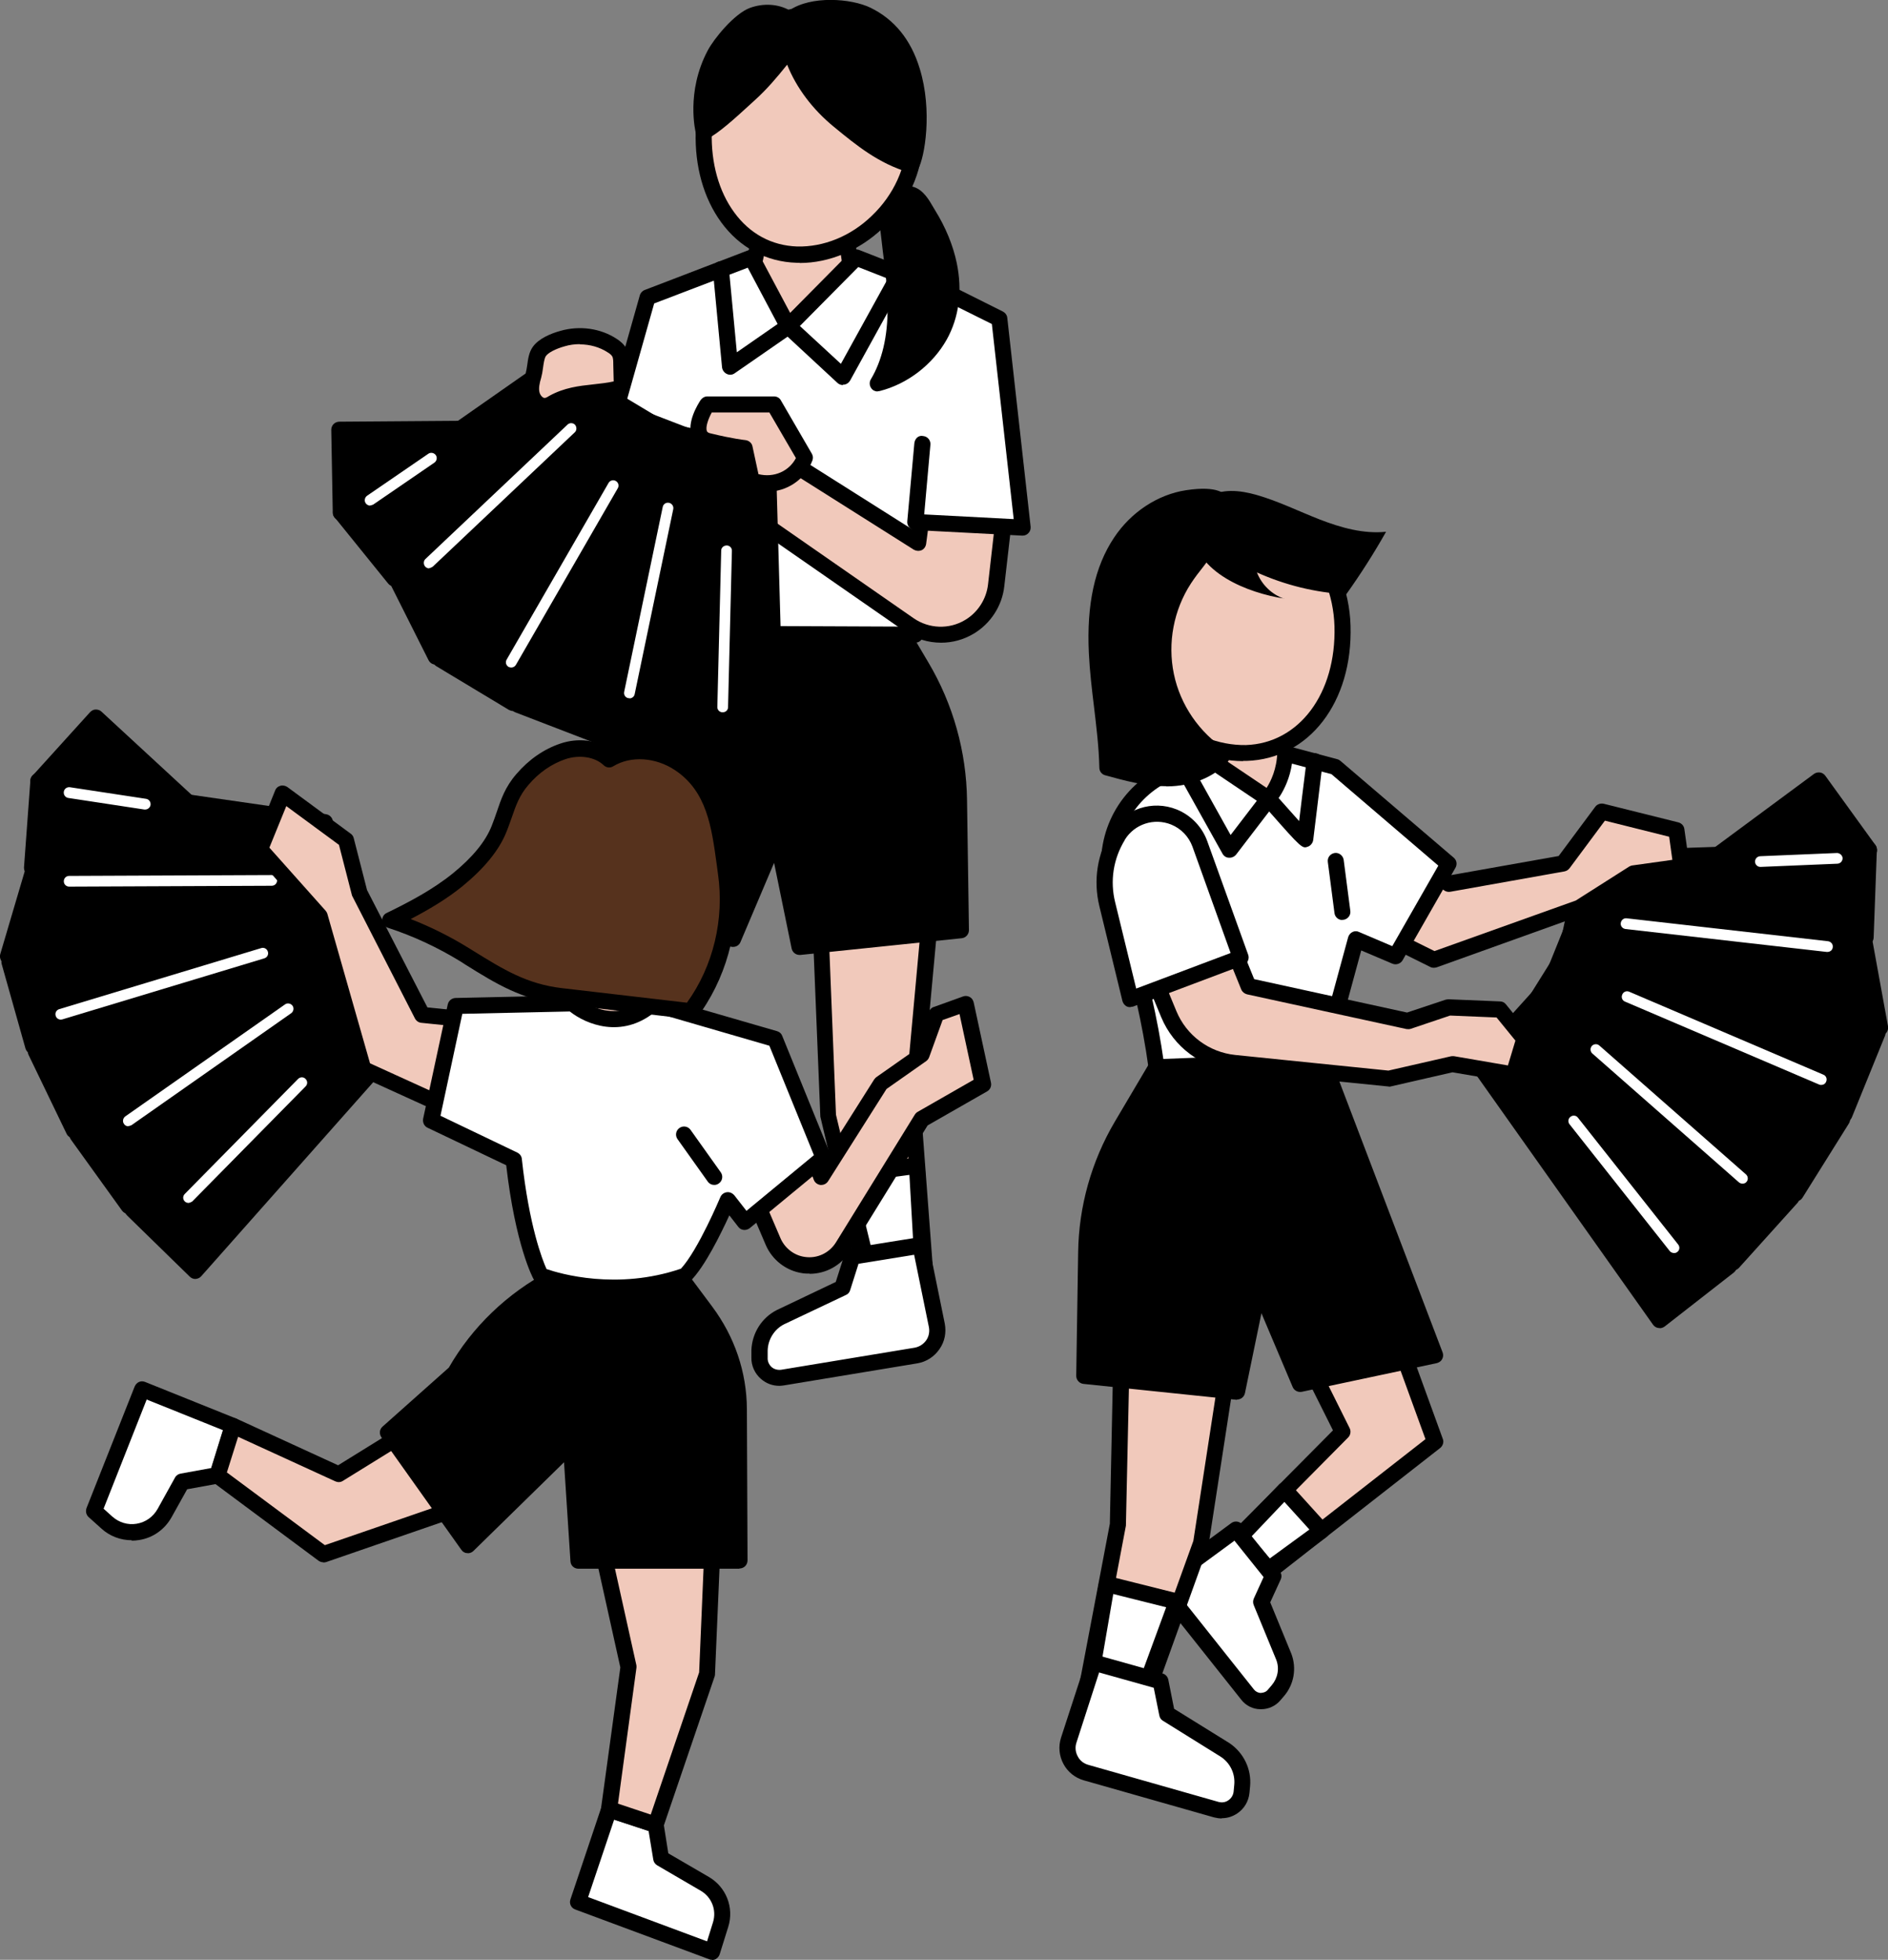 <?xml version="1.0" encoding="UTF-8"?>
<svg id="_圖層_2" data-name="圖層 2" xmlns="http://www.w3.org/2000/svg" viewBox="0 0 88.17 91.51">
  <rect x="0" y="0" width="88.17" height="91.51" fill="#808080" stroke="none"/>
  <defs>
    <style>
      .cls-1 {
        fill: #56321d;
      }

      .cls-1, .cls-2, .cls-3, .cls-4 {
        stroke-width: 0px;
      }

      .cls-2 {
        fill: #000;
      }

      .cls-3 {
        fill: #f1c9bb;
      }

      .cls-4 {
        fill: #fff;
      }
    </style>
  </defs>
  <g id="_圖層_5" data-name="圖層 5">
    <g>
      <g>
        <g>
          <polygon class="cls-3" points="38.31 43.27 38.67 52.06 40.51 59.81 43.19 59.44 42.61 51.65 43.5 42 38.31 43.27"/>
          <path class="cls-2" d="M40.51,60.18c-.17,0-.32-.12-.36-.29l-1.84-7.75-.36-8.87c0-.18.11-.34.29-.38l5.19-1.26c.12-.03.24,0,.33.08.09.08.14.2.13.32l-.89,9.65.58,7.73c.01.2-.13.37-.32.4l-2.69.36s-.03,0-.05,0ZM38.7,43.56l.34,8.49,1.75,7.34,2-.27-.55-7.44.84-9.19-4.38,1.07Z"/>
        </g>
        <g>
          <polygon class="cls-4" points="42.81 54.43 39.47 54.88 40.42 58.78 43.04 58.36 42.81 54.43"/>
          <path class="cls-2" d="M40.42,59.15c-.17,0-.32-.12-.36-.29l-.95-3.9c-.03-.1,0-.21.05-.3s.15-.15.26-.16l3.34-.45c.1-.01.21.02.29.08.08.07.13.16.14.27l.22,3.93c.01.19-.12.36-.31.39l-2.61.42s-.04,0-.06,0ZM39.94,55.19l.77,3.16,1.94-.31-.18-3.18-2.52.34Z"/>
        </g>
        <g>
          <path class="cls-4" d="M42.99,58.15l-3.18.51-.47,1.48-2.89,1.37c-.59.3-.96.9-.98,1.56v.33c-.02.58.49,1.02,1.06.93l6.23-1.03c.67-.11,1.11-.75.97-1.41l-.76-3.73Z"/>
          <path class="cls-2" d="M36.39,64.71c-.31,0-.61-.11-.85-.32-.29-.25-.46-.62-.45-1.01v-.33c.03-.8.48-1.52,1.19-1.88l2.75-1.31.42-1.32c.04-.13.16-.23.3-.26l3.18-.51c.2-.03.39.1.43.3l.76,3.73c.08.42,0,.85-.25,1.2-.24.35-.61.59-1.03.66l-6.23,1.03c-.07.01-.14.02-.21.02ZM40.1,58.99l-.4,1.26c-.03.1-.1.18-.2.22l-2.89,1.37c-.45.23-.75.71-.76,1.23v.33c-.01.16.06.32.18.43.12.11.29.15.45.13l6.23-1.03c.22-.04.41-.16.54-.34.13-.18.17-.41.13-.62l-.69-3.38-2.59.42ZM39.34,60.14h0,0Z"/>
        </g>
        <g>
          <path class="cls-2" d="M41.31,28.23l1.71,2.89c1.12,1.89,1.72,4.03,1.75,6.23l.09,6.08-7.53.78-1.06-5.18-2.04,4.81-6.65-1.41,5.53-14.51,8.2.32Z"/>
          <path class="cls-2" d="M37.34,44.59c-.18,0-.33-.12-.37-.3l-.82-4-1.57,3.7c-.07.17-.25.25-.42.22l-6.65-1.41c-.11-.02-.2-.09-.25-.19-.05-.1-.06-.21-.02-.31l5.53-14.51c.06-.15.2-.26.37-.24l8.2.32c.13,0,.24.07.31.18l1.71,2.89c1.15,1.94,1.77,4.16,1.8,6.41l.09,6.08c0,.19-.14.36-.34.38l-7.53.78s-.03,0-.04,0ZM36.27,38.65s.02,0,.04,0c.16.02.3.14.33.3l1,4.85,6.85-.71-.08-5.74c-.03-2.12-.62-4.21-1.7-6.04l-1.61-2.72-7.72-.3-5.28,13.85,5.92,1.26,1.92-4.52c.06-.14.2-.23.35-.23Z"/>
        </g>
        <g>
          <path class="cls-3" d="M34.97,13.4l.55-2.54,3.96-.09.29,2.04s-.47,2.66-1.98,2.7-2.8-.78-2.82-2.1Z"/>
          <path class="cls-2" d="M37.68,15.88c-.94,0-1.79-.31-2.36-.85-.46-.44-.7-1-.71-1.62,0-.03,0-.06,0-.08l.55-2.54c.04-.17.18-.29.36-.3l3.96-.09c.2.02.35.13.38.32l.29,2.04s0,.08,0,.12c-.02.12-.55,2.96-2.34,3.01-.04,0-.08,0-.13,0ZM35.35,13.44c.02.41.18.76.48,1.05.45.43,1.16.66,1.95.64.96-.03,1.48-1.64,1.62-2.33l-.24-1.65-3.33.08-.48,2.21Z"/>
        </g>
        <g>
          <polygon class="cls-4" points="31.46 20.73 32.61 29.59 42.73 29.64 45.92 19.2 44.44 13.78 39.98 12.03 36.81 15.25 35.1 12.03 30.25 13.89 27.5 23.58 32.62 25.25 31.46 20.73"/>
          <path class="cls-2" d="M42.73,30.01h0l-10.12-.04c-.19,0-.35-.14-.37-.33l-.56-4.3-4.3-1.41c-.19-.06-.3-.26-.24-.46l2.74-9.68c.03-.11.12-.21.23-.25l4.85-1.86c.18-.07.38,0,.47.17l1.47,2.76,2.82-2.85c.1-.11.26-.14.4-.09l4.46,1.75c.11.04.19.14.23.25l1.47,5.42c.02.07.02.14,0,.21l-3.18,10.44c-.05.16-.19.27-.36.27ZM32.94,29.22l9.51.04,3.07-10.07-1.39-5.13-4.05-1.59-3.01,3.04c-.08.09-.21.13-.32.11-.12-.02-.22-.09-.28-.2l-1.55-2.92-4.37,1.67-2.59,9.16,3.61,1.19-.49-3.74c-.03-.2.11-.38.3-.42.2-.04.39.08.43.28l1.16,4.53c.03.13,0,.27-.11.37-.1.09-.24.12-.37.08h-.03s.47,3.61.47,3.61Z"/>
        </g>
        <g>
          <path class="cls-3" d="M43.35,21.73l-.47,3.62-6.4-4.05-4.06.91,10.04,6.97c.83.58,1.93.62,2.8.1h0c.69-.41,1.15-1.13,1.25-1.93l.63-5.48-3.79-.13Z"/>
          <path class="cls-2" d="M43.94,30.01c-.59,0-1.19-.18-1.69-.53l-10.04-6.97c-.12-.08-.18-.23-.15-.38.03-.15.14-.26.29-.29l4.06-.91c.1-.02.2,0,.28.05l5.9,3.73.4-3.03c.03-.19.19-.32.39-.33l3.79.13c.1,0,.2.05.27.13s.1.18.09.29l-.63,5.48c-.1.91-.64,1.74-1.43,2.21-.47.28-.99.42-1.52.42ZM33.33,22.38l9.34,6.49c.71.49,1.65.53,2.4.08.59-.35.99-.97,1.07-1.65l.58-5.08-3.04-.1-.43,3.28c-.02.13-.1.24-.21.29-.12.05-.25.04-.36-.02l-6.27-3.96-3.08.69Z"/>
        </g>
        <g>
          <polyline class="cls-4" points="43.06 20.73 42.73 24.37 47.75 24.64 46.65 14.89 44.44 13.78 43.03 13.23"/>
          <path class="cls-2" d="M47.75,25.01s-.01,0-.02,0l-5.01-.26c-.1,0-.2-.05-.26-.13-.07-.08-.1-.18-.09-.28l.33-3.64c.02-.21.19-.39.41-.34.21.02.36.2.34.41l-.29,3.25,4.18.22-1.02-9.11-2.03-1.01-1.38-.54c-.19-.08-.29-.29-.21-.49.08-.19.29-.29.49-.21l1.41.55,2.24,1.12c.11.06.19.17.2.29l1.09,9.75c.01.11-.02.22-.1.3-.07.08-.17.12-.27.12Z"/>
        </g>
        <g>
          <g>
            <polygon class="cls-2" points="18.41 27.01 15.92 23.93 26.63 16.44 28.06 18.21 18.41 27.01"/>
            <path class="cls-2" d="M18.41,27.38s-.02,0-.03,0c-.1,0-.2-.06-.26-.14l-2.49-3.08c-.07-.08-.09-.18-.08-.29.01-.1.07-.2.16-.25l10.71-7.49c.16-.11.38-.08.51.07l1.43,1.77c.12.15.11.38-.04.51l-9.65,8.8c-.07.06-.16.1-.25.1ZM16.47,24.01l1.98,2.46,9.1-8.29-.99-1.23-10.09,7.06Z"/>
          </g>
          <g>
            <polygon class="cls-2" points="20.35 30.65 18.6 27.17 27.67 17.74 29.39 19.23 20.35 30.65"/>
            <path class="cls-2" d="M20.35,31.03s-.03,0-.04,0c-.13-.01-.24-.09-.3-.21l-1.75-3.48c-.07-.14-.05-.31.06-.43l9.07-9.44c.14-.14.37-.15.52-.02l1.72,1.5c.15.13.17.36.05.51l-9.04,11.42c-.07.09-.18.14-.29.14ZM19.05,27.24l1.37,2.72,8.46-10.68-1.18-1.03-8.64,8.99Z"/>
          </g>
          <g>
            <polygon class="cls-2" points="23.95 32.82 20.57 30.78 28.93 18.83 30.88 20 23.95 32.82"/>
            <path class="cls-2" d="M23.96,33.2c-.07,0-.13-.02-.19-.05l-3.39-2.04c-.09-.05-.15-.14-.17-.24s0-.21.06-.29l8.36-11.95c.11-.16.33-.21.5-.11l1.95,1.17c.17.1.23.32.14.5l-6.92,12.82c-.05.09-.13.16-.23.18-.03,0-.07.01-.1.01ZM21.1,30.67l2.71,1.63,6.57-12.16-1.35-.81-7.93,11.33Z"/>
          </g>
          <g>
            <polygon class="cls-2" points="27.88 34.33 24.19 32.91 30.35 19.69 32.48 20.51 27.88 34.33"/>
            <path class="cls-2" d="M27.88,34.71s-.09,0-.13-.03l-3.69-1.42c-.1-.04-.17-.11-.21-.21-.04-.1-.04-.21,0-.3l6.16-13.22c.08-.18.29-.27.47-.19l2.13.82c.19.07.28.28.22.47l-4.59,13.83c-.03.1-.1.18-.2.22-.05.02-.11.04-.16.04ZM24.7,32.7l2.95,1.14,4.35-13.11-1.47-.56-5.84,12.54Z"/>
          </g>
          <g>
            <polygon class="cls-2" points="32.02 35.14 28.13 34.38 31.9 20.29 34.14 20.73 32.02 35.14"/>
            <path class="cls-2" d="M32.02,35.51s-.05,0-.07,0l-3.88-.76c-.1-.02-.19-.08-.25-.17-.06-.09-.07-.19-.04-.29l3.77-14.09c.05-.19.24-.31.43-.27l2.24.44c.2.04.33.22.3.42l-2.12,14.41c-.02.1-.07.19-.15.25-.06.05-.14.07-.22.07ZM28.6,34.09l3.1.61,2.01-13.67-1.54-.3-3.58,13.36Z"/>
          </g>
          <g>
            <polygon class="cls-2" points="36.22 35.21 32.27 35.14 33.53 20.61 35.81 20.65 36.22 35.21"/>
            <path class="cls-2" d="M36.23,35.59h0l-3.96-.07c-.1,0-.2-.05-.27-.12s-.1-.18-.09-.28l1.27-14.53c.02-.2.2-.32.38-.34l2.28.04c.2,0,.36.16.37.36l.41,14.56c0,.1-.04.2-.11.27-.07.07-.17.11-.27.11ZM32.68,34.77l3.16.06-.39-13.81-1.57-.03-1.2,13.78Z"/>
          </g>
        </g>
        <g>
          <polygon class="cls-2" points="23.54 20.78 15.92 23.93 15.85 20.06 22.68 20.01 23.54 20.78"/>
          <path class="cls-2" d="M15.92,24.31c-.07,0-.14-.02-.21-.06-.1-.07-.17-.18-.17-.31l-.07-3.87c0-.1.04-.2.11-.27s.17-.11.27-.11l6.83-.05c.13,0,.18.03.25.1l.86.77c.1.09.14.22.12.34s-.11.23-.23.28l-7.62,3.16s-.09.03-.14.03ZM16.23,20.43l.05,2.94,6.56-2.72-.31-.28-6.31.05Z"/>
        </g>
        <path class="cls-4" d="M17.29,23.61c-.08,0-.16-.04-.21-.11-.08-.11-.05-.27.06-.35l2.86-1.96c.11-.08.27-.05.35.06.08.11.05.27-.06.35l-2.86,1.96s-.09.04-.14.04Z"/>
        <path class="cls-4" d="M20.04,26.54c-.07,0-.13-.03-.18-.08-.09-.1-.09-.26,0-.35l6.64-6.28c.1-.1.26-.09.35,0,.09.1.09.26,0,.35l-6.64,6.28s-.11.07-.17.07Z"/>
        <path class="cls-4" d="M23.87,31.17s-.09-.01-.12-.03c-.12-.07-.16-.22-.09-.34l4.76-8.25c.07-.12.22-.16.34-.09.12.07.16.22.09.34l-4.76,8.25c-.05.08-.13.12-.22.12Z"/>
        <path class="cls-4" d="M29.39,32.6s-.03,0-.05,0c-.14-.03-.22-.16-.19-.3l1.8-8.63c.03-.14.16-.22.3-.19.13.03.22.16.19.3l-1.8,8.63c-.02.12-.13.2-.24.2Z"/>
        <path class="cls-4" d="M33.74,33.26h0c-.14,0-.25-.12-.24-.26l.18-7.29c0-.14.12-.24.26-.24.14,0,.25.12.24.26l-.18,7.29c0,.14-.11.24-.25.24Z"/>
        <g>
          <path class="cls-3" d="M37.59,21.36l-1.44-2.48h-3.12s-.99,1.46.08,1.72,1.66.32,1.66.32l.33,1.51.08.03c.97.36,2.04-.13,2.41-1.1h0Z"/>
          <path class="cls-2" d="M35.83,22.95c-.26,0-.52-.04-.78-.14-.12-.04-.29-.18-.32-.3l-.27-1.25c-.28-.04-.77-.13-1.44-.29-.45-.11-.63-.38-.71-.58-.26-.67.3-1.54.41-1.71.07-.1.19-.17.31-.17h3.12s0,0,0,0c.13,0,.26.07.32.19l1.44,2.48c.06.1.07.21.03.32-.34.9-1.2,1.46-2.11,1.46ZM35.42,22.14c.73.18,1.43-.14,1.75-.75l-1.24-2.13h-2.69c-.16.29-.3.68-.23.86,0,.02.03.09.19.12,1.02.25,1.6.31,1.61.31.16.02.3.13.33.29l.28,1.3Z"/>
        </g>
        <path class="cls-2" d="M39.36,17.98c-.09,0-.19-.04-.25-.1l-2.33-2.16-2.47,1.71c-.11.08-.25.09-.37.03-.12-.06-.2-.17-.22-.3l-.43-4.55c-.02-.21.13-.39.34-.41.21-.02.39.13.41.34l.37,3.91,2.19-1.52c.14-.1.34-.09.47.03l2.2,2.03,2.41-4.37c.1-.18.33-.25.51-.15.18.1.25.33.15.51l-2.64,4.79c-.06.1-.15.17-.27.19-.02,0-.04,0-.06,0Z"/>
        <g>
          <path class="cls-2" d="M44.32,12.36c.24,1.12.15,2.27-.43,3.32-.61,1.09-1.68,1.91-2.89,2.22.63-1.06.84-2.32.83-3.55s-.21-2.45-.34-3.67c-.04-.38-.07-.79.1-1.13s.62-.6,1-.46c.36.13.59.62.78.93.44.72.79,1.52.96,2.34Z"/>
          <path class="cls-2" d="M40.99,18.28c-.12,0-.23-.05-.3-.15-.09-.12-.1-.29-.02-.42.52-.87.79-2,.78-3.35,0-.87-.11-1.75-.22-2.61-.04-.34-.08-.69-.12-1.03-.05-.44-.07-.91.13-1.33.23-.48.87-.86,1.46-.65.43.15.69.6.88.93l.09.15c.49.79.84,1.64,1.01,2.46h0c.27,1.3.11,2.54-.47,3.58-.66,1.17-1.83,2.07-3.13,2.4-.03,0-.06.01-.09.01ZM42.36,9.43c-.17,0-.37.14-.44.29-.12.25-.1.58-.06.93.04.34.08.68.12,1.02.11.88.22,1.79.22,2.69,0,1.09-.15,2.05-.47,2.87.76-.38,1.41-.99,1.83-1.73.5-.89.63-1.92.4-3.06h0c-.16-.73-.47-1.5-.92-2.22l-.1-.17c-.13-.22-.32-.54-.49-.6-.03-.01-.06-.01-.09-.01Z"/>
        </g>
        <g>
          <path class="cls-3" d="M32.85,6.15c-.09,3.09,1.62,5.65,4.35,5.74s5.43-2.35,5.53-5.44-2.04-5.67-4.77-5.75c-2.73-.08-5.01,2.36-5.11,5.45Z"/>
          <path class="cls-2" d="M37.34,12.27s-.1,0-.14,0c-1.41-.04-2.66-.71-3.52-1.89-.82-1.12-1.24-2.62-1.19-4.23.05-1.59.64-3.07,1.67-4.16,1.04-1.11,2.39-1.69,3.83-1.65,1.43.04,2.75.71,3.72,1.88.96,1.16,1.46,2.67,1.41,4.26-.05,1.57-.72,3.05-1.89,4.17-1.09,1.04-2.5,1.63-3.88,1.63ZM37.83,1.07c-1.17,0-2.27.5-3.13,1.42-.9.96-1.42,2.27-1.46,3.67h0c-.04,1.45.33,2.78,1.05,3.76.73,1,1.75,1.55,2.94,1.59,1.23.03,2.5-.48,3.48-1.43,1.03-.98,1.62-2.28,1.66-3.65.04-1.4-.4-2.74-1.24-3.75-.83-1-1.96-1.57-3.17-1.61-.04,0-.08,0-.12,0ZM32.85,6.15h0,0Z"/>
        </g>
        <g>
          <path class="cls-2" d="M35.01,4.38c.7-.64,1.29-1.39,1.87-2.15.36,1.34,1.21,2.51,2.29,3.39s2.05,1.67,3.38,2.07c.4-.7,1.04-5.5-2.07-6.99-.93-.45-2.82-.51-3.59.24-.49-.38-1.17-.43-1.74-.22-.58.21-1.48,1.27-1.77,1.81-.98,1.84-.52,3.61-.52,3.61.57-.26,1.7-1.35,2.16-1.77Z"/>
          <path class="cls-2" d="M42.55,8.07s-.07,0-.11-.02c-1.41-.42-2.43-1.25-3.5-2.13-.99-.81-1.75-1.82-2.18-2.9-.48.6-.95,1.15-1.49,1.64h0l-.23.21c-.75.69-1.52,1.38-2.02,1.62-.1.05-.22.05-.32,0-.1-.05-.18-.14-.2-.25-.02-.08-.48-1.94.55-3.88.28-.54,1.24-1.72,1.97-1.99.63-.23,1.31-.19,1.85.11,1.01-.69,2.87-.56,3.78-.12,1.11.54,1.89,1.49,2.3,2.84.61,1.97.23,4.17-.07,4.68-.07.12-.19.19-.32.19ZM36.89,1.86s.05,0,.07,0c.14.03.25.13.29.27.32,1.18,1.08,2.32,2.16,3.2.93.76,1.81,1.48,2.91,1.88.18-.67.37-2.28-.1-3.8-.35-1.14-.99-1.94-1.91-2.38-.87-.42-2.57-.41-3.17.18-.13.13-.34.14-.49.03-.36-.28-.89-.34-1.38-.16-.43.16-1.27,1.08-1.57,1.64-.58,1.1-.61,2.18-.56,2.8.45-.34,1.03-.87,1.38-1.2l.24-.22c.66-.6,1.22-1.3,1.83-2.1.07-.09.18-.15.3-.15ZM35.01,4.39h0,0Z"/>
        </g>
        <g>
          <path class="cls-3" d="M28.6,16.14c.13.08.25.18.32.31.09.16.1.35.1.54,0,.32.02.63.02.95,0,.05,0,.11-.03.14-.03.03-.07.05-.12.06-.99.26-2.09.13-2.98.62-.13.07-.26.16-.41.18-.3.04-.58-.21-.67-.51s-.02-.61.07-.9c.1-.34.08-.84.27-1.12.21-.31.74-.51,1.08-.6.78-.22,1.65-.12,2.33.33Z"/>
          <path class="cls-2" d="M25.44,19.33c-.46,0-.85-.38-.96-.79-.11-.39-.03-.78.07-1.11.03-.11.05-.24.07-.37.04-.29.08-.61.26-.86.27-.39.85-.63,1.29-.75.9-.26,1.89-.12,2.64.38h0c.14.09.32.23.44.44.14.25.14.52.15.71l.02.9c0,.12,0,.29-.11.43-.11.13-.26.17-.31.19-.4.11-.82.15-1.22.19-.61.06-1.19.13-1.67.4-.18.11-.34.2-.54.23-.04,0-.08,0-.12,0ZM27.08,16.07c-.24,0-.48.03-.71.1-.43.12-.77.3-.88.46-.07.11-.1.33-.13.54-.02.17-.05.33-.09.48-.07.23-.13.49-.07.69.04.13.16.26.25.24.05,0,.13-.05.21-.1.69-.38,1.37-.46,2.03-.53.34-.04.66-.07.97-.14l-.02-.81c0-.13,0-.28-.05-.36-.04-.07-.13-.14-.2-.18-.38-.25-.84-.38-1.31-.38Z"/>
        </g>
      </g>
      <g>
        <g>
          <g>
            <g>
              <polygon class="cls-2" points="1.49 40.54 1.79 36.46 15.17 38.39 15 40.74 1.49 40.54"/>
              <path class="cls-2" d="M15,41.11h0l-13.51-.2c-.1,0-.2-.05-.27-.12-.07-.08-.1-.18-.1-.28l.3-4.08c0-.1.06-.2.14-.26.08-.07.18-.1.29-.08l13.38,1.93c.19.03.33.2.32.4l-.17,2.35c-.01.2-.18.35-.37.35ZM1.89,40.17l12.76.19.12-1.65-12.64-1.82-.24,3.29Z"/>
            </g>
            <g>
              <polygon class="cls-2" points=".37 44.66 1.52 40.8 15.05 40.1 15.28 42.45 .37 44.66"/>
              <path class="cls-2" d="M.37,45.04c-.11,0-.21-.05-.28-.13-.08-.1-.11-.23-.08-.35l1.14-3.86c.04-.15.18-.26.34-.27l13.53-.7c.18-.02.37.14.39.34l.24,2.35c.02.2-.12.38-.32.41L.43,45.03s-.04,0-.06,0ZM1.8,41.16l-.9,3.04,13.97-2.07-.16-1.63-12.9.67Z"/>
            </g>
            <g>
              <polygon class="cls-2" points="1.56 48.85 .45 44.91 15.22 41.82 15.86 44.08 1.56 48.85"/>
              <path class="cls-2" d="M1.56,49.23c-.06,0-.12-.01-.18-.04-.09-.05-.16-.13-.19-.23l-1.11-3.94c-.03-.1-.01-.21.04-.3s.14-.15.24-.17l14.77-3.1c.19-.04.38.08.44.27l.64,2.27c.05.19-.05.39-.24.46l-14.3,4.77s-.08.02-.12.02ZM.92,45.2l.9,3.17,13.58-4.53-.45-1.59-14.03,2.94Z"/>
            </g>
            <g>
              <polygon class="cls-2" points="3.45 52.77 1.68 49.09 15.68 43.47 16.71 45.6 3.45 52.77"/>
              <path class="cls-2" d="M3.45,53.15s-.08,0-.12-.02c-.1-.03-.18-.1-.22-.19l-1.78-3.69c-.04-.09-.05-.2-.01-.3s.11-.17.21-.21l14.01-5.61c.18-.07.39,0,.48.18l1.02,2.12c.09.18.02.4-.16.49l-13.25,7.18c-.06.03-.12.04-.18.04ZM2.19,49.28l1.43,2.97,12.59-6.82-.72-1.49-13.31,5.33Z"/>
            </g>
            <g>
              <polygon class="cls-2" points="6 56.3 3.61 52.98 16.43 45.02 17.8 46.94 6 56.3"/>
              <path class="cls-2" d="M6,56.68s-.03,0-.05,0c-.1-.01-.19-.07-.25-.15l-2.39-3.32c-.06-.08-.08-.19-.06-.29.02-.1.08-.19.17-.25l12.82-7.96c.17-.1.39-.06.5.1l1.38,1.91c.12.16.09.39-.07.51l-11.8,9.37c-.07.05-.15.08-.23.08ZM4.15,53.09l1.93,2.68,11.22-8.9-.96-1.34-12.18,7.56Z"/>
            </g>
            <g>
              <polygon class="cls-2" points="9.12 59.34 6.19 56.49 17.43 46.42 19.12 48.06 9.12 59.34"/>
              <path class="cls-2" d="M9.12,59.72c-.1,0-.19-.04-.26-.11l-2.93-2.86c-.07-.07-.12-.17-.11-.28,0-.1.05-.2.12-.27l11.24-10.06c.15-.13.37-.13.51.01l1.69,1.64c.14.14.15.37.02.52l-10,11.28c-.07.08-.16.12-.27.13h-.01ZM6.74,56.5l2.36,2.3,9.5-10.71-1.18-1.15-10.68,9.56Z"/>
            </g>
          </g>
          <g>
            <polygon class="cls-2" points="9.77 39.47 1.79 36.46 4.48 33.49 9.67 38.28 9.77 39.47"/>
            <path class="cls-2" d="M9.77,39.85s-.09,0-.13-.02l-7.98-3.01c-.12-.04-.2-.14-.23-.26-.03-.12,0-.25.09-.34l2.69-2.97c.07-.07.16-.12.26-.12.1,0,.2.03.27.1l5.19,4.79c.07.06.11.15.12.24l.1,1.19c.01.13-.04.25-.15.33-.07.05-.15.08-.23.08ZM2.44,36.3l6.91,2.61-.04-.45-4.81-4.44-2.06,2.28Z"/>
          </g>
          <path class="cls-4" d="M6.78,37.8s-.03,0-.04,0l-3.55-.54c-.14-.02-.23-.15-.21-.29.02-.14.15-.23.29-.21l3.55.54c.14.02.23.15.21.29-.02.12-.13.21-.25.21Z"/>
          <path class="cls-4" d="M3.23,41.4c-.14,0-.25-.11-.25-.25s.11-.25.25-.25l9.46-.04h0c.14,0,.25.11.25.25s-.11.25-.25.25l-9.46.04h0Z"/>
          <path class="cls-4" d="M2.84,47.61c-.11,0-.21-.07-.24-.18-.04-.13.03-.27.17-.31l9.43-2.85c.13-.04.27.03.31.17.04.13-.03.27-.17.31l-9.43,2.85s-.05.01-.07.01Z"/>
          <path class="cls-4" d="M5.99,52.59c-.08,0-.16-.04-.2-.11-.08-.11-.05-.27.06-.35l7.46-5.23c.11-.08.27-.05.35.06.08.11.05.27-.06.35l-7.46,5.23s-.09.04-.14.04Z"/>
          <path class="cls-4" d="M8.81,56.17c-.06,0-.13-.02-.18-.07-.1-.1-.1-.25,0-.35l5.29-5.37c.1-.1.26-.1.35,0,.1.1.1.25,0,.35l-5.29,5.37s-.11.07-.18.07Z"/>
        </g>
        <g>
          <g>
            <g>
              <rect class="cls-3" x="26.75" y="44.97" width="3.73" height="4.38"/>
              <path class="cls-2" d="M30.47,49.72h-3.73c-.21,0-.38-.17-.38-.38v-4.38c0-.21.17-.38.38-.38h3.73c.21,0,.38.17.38.38v4.38c0,.21-.17.38-.38.38ZM27.12,48.97h2.98v-3.63h-2.98v3.63Z"/>
            </g>
            <g>
              <path class="cls-3" d="M33.5,40.7c.1,3.2-1.68,5.85-4.5,5.93-2.82.08-5.62-2.43-5.72-5.63s2.11-5.86,4.94-5.95,5.19,2.44,5.28,5.64Z"/>
              <path class="cls-2" d="M28.86,47.01c-1.42,0-2.88-.61-4-1.69-1.21-1.16-1.9-2.69-1.95-4.31-.1-3.4,2.28-6.24,5.3-6.33,1.47-.02,2.88.56,3.95,1.71,1.06,1.13,1.67,2.66,1.72,4.3.11,3.57-1.94,6.23-4.86,6.32-.05,0-.1,0-.15,0ZM28.36,35.43s-.08,0-.13,0c-2.61.08-4.66,2.57-4.57,5.56.04,1.42.65,2.77,1.72,3.79,1.02.98,2.34,1.52,3.61,1.48,2.49-.08,4.23-2.41,4.14-5.55h0c-.04-1.46-.58-2.81-1.52-3.81-.89-.95-2.04-1.47-3.25-1.47Z"/>
            </g>
            <g>
              <path class="cls-4" d="M10.15,68.89l-1.65.3-.81,1.46c-.55.98-1.87,1.2-2.7.44l-.59-.53,2.25-5.68,4.23,1.7-.72,2.32Z"/>
              <path class="cls-2" d="M6.15,71.92c-.52,0-1.03-.19-1.42-.55l-.59-.53c-.12-.11-.15-.27-.1-.42l2.25-5.68c.04-.09.11-.17.2-.21s.19-.04.29,0l4.23,1.7c.18.07.28.27.22.46l-.72,2.32c-.04.13-.15.23-.29.26l-1.48.27-.73,1.31c-.32.57-.87.96-1.51,1.06-.12.02-.23.03-.35.03ZM4.84,70.45l.4.36c.31.28.73.41,1.14.34.42-.07.77-.32.98-.69l.81-1.46c.05-.1.15-.17.26-.19l1.43-.26.55-1.77-3.56-1.43-2.01,5.09ZM10.15,68.89h0,0Z"/>
            </g>
            <g>
              <polygon class="cls-3" points="18.74 67.02 15.8 68.83 10.87 66.57 10.15 68.89 15.1 72.57 21.42 70.39 18.74 67.02"/>
              <path class="cls-2" d="M15.1,72.95c-.08,0-.16-.03-.22-.07l-4.95-3.68c-.13-.09-.18-.26-.13-.41l.72-2.32c.03-.1.11-.19.21-.23.1-.04.21-.04.31,0l4.75,2.18,2.76-1.71c.16-.1.37-.06.49.09l2.68,3.37c.08.1.1.22.07.34-.03.12-.12.21-.24.25l-6.32,2.18s-.08.02-.12.02ZM10.59,68.75l4.58,3.4,5.63-1.94-2.14-2.7-2.65,1.64c-.11.07-.24.07-.35.02l-4.54-2.08-.52,1.65Z"/>
            </g>
            <g>
              <path class="cls-4" d="M30.62,85.2l.25,1.57,2.04,1.19c.66.38.96,1.17.74,1.9l-.4,1.28-6.27-2.33,1.45-4.32,2.18.72Z"/>
              <path class="cls-2" d="M33.26,91.51s-.09,0-.13-.02l-6.27-2.33c-.19-.07-.29-.28-.22-.47l1.45-4.32c.07-.2.28-.31.47-.24l2.18.72c.13.04.23.16.25.3l.22,1.39,1.89,1.1c.81.47,1.19,1.43.91,2.33l-.4,1.28c-.03.1-.1.18-.19.23-.05.03-.11.04-.17.04ZM27.46,88.58l5.56,2.07.28-.9c.17-.56-.06-1.16-.57-1.46l-2.04-1.19c-.1-.06-.16-.15-.18-.26l-.22-1.34-1.61-.53-1.22,3.63Z"/>
            </g>
            <g>
              <polygon class="cls-3" points="33.26 72.55 33.02 78.16 30.62 85.2 28.44 84.48 29.35 77.84 28.13 72.37 33.26 72.55"/>
              <path class="cls-2" d="M30.62,85.58s-.08,0-.12-.02l-2.18-.72c-.17-.06-.28-.23-.25-.41l.9-6.57-1.2-5.41c-.02-.11,0-.23.08-.32.07-.09.18-.13.3-.13l5.12.18c.1,0,.19.05.26.12s.1.17.1.27l-.24,5.61s0,.07-.02.11l-2.4,7.04c-.05.16-.2.25-.35.25ZM28.86,84.22l1.53.51,2.26-6.64.22-5.18-4.26-.15,1.11,5s.01.09,0,.13l-.86,6.33Z"/>
            </g>
            <g>
              <path class="cls-2" d="M31.78,59.67c-3.1.94-5.94,0-5.94,0h0c-1.95,1.03-3.54,2.57-4.59,4.43l-3.14,2.79,3.73,5.26,4.82-4.71.35,5.44h7.52l-.03-7.07c0-1.63-.55-3.23-1.54-4.56l-1.17-1.57Z"/>
              <path class="cls-2" d="M34.53,73.25h-7.52c-.2,0-.36-.15-.37-.35l-.3-4.62-4.23,4.14c-.08.08-.19.12-.3.1-.11,0-.21-.07-.27-.16l-3.73-5.25c-.11-.16-.09-.37.06-.5l3.09-2.75c1.09-1.9,2.72-3.47,4.71-4.52.09-.05.2-.06.29-.03.03,0,2.78.89,5.72,0,.15-.05.31,0,.41.13l1.17,1.57c1.05,1.41,1.61,3.06,1.62,4.78l.03,7.07c0,.1-.04.2-.11.27s-.17.11-.27.11ZM27.36,72.5h6.79l-.03-6.69c0-1.56-.51-3.06-1.47-4.34l-1.02-1.37c-2.69.73-5.12.15-5.76-.03-1.83,1-3.31,2.45-4.31,4.21-.02.04-.05.07-.08.1l-2.89,2.56,3.28,4.62,4.5-4.41c.1-.1.26-.13.4-.08.14.05.23.18.24.33l.33,5.09Z"/>
            </g>
            <g>
              <polyline class="cls-3" points="24.91 47.91 19.73 47.38 16.79 41.64 16.17 39.22 13.22 37.05 12.16 39.65 14.95 42.77 16.99 49.91 25.89 53.96"/>
              <path class="cls-2" d="M25.89,54.34c-.05,0-.1-.01-.16-.03l-8.9-4.05c-.1-.05-.18-.13-.21-.24l-2.02-7.06-2.73-3.06c-.1-.11-.12-.26-.07-.39l1.05-2.6c.04-.11.13-.19.25-.22.11-.03.23,0,.32.06l2.96,2.18c.07.05.12.12.14.21l.62,2.42,2.82,5.48,4.98.51c.21.02.36.21.33.41-.02.21-.21.36-.41.33l-5.18-.53c-.13-.01-.24-.09-.3-.2l-2.94-5.74-.61-2.37-2.46-1.81-.79,1.94,2.63,2.95s.07.09.08.15l1.99,6.97,8.74,3.98c.19.09.27.31.19.5-.06.14-.2.22-.34.22Z"/>
            </g>
            <g>
              <path class="cls-3" d="M34.53,48.55l1.8.79,2.04,5.62,2.77-4.37,1.91-1.34.69-1.9,1.36-.49.81,3.76-2.86,1.64-3.68,5.96c-.39.63-1.11.96-1.83.85h0c-.63-.09-1.17-.51-1.42-1.1l-1.57-3.67v-5.75Z"/>
              <path class="cls-2" d="M37.8,59.47c-.11,0-.22,0-.33-.02-.76-.11-1.41-.62-1.71-1.32l-1.57-3.67s-.03-.1-.03-.15v-5.75c0-.13.06-.24.16-.31.11-.07.24-.08.36-.03l1.8.79c.09.04.17.12.2.22l1.78,4.91,2.36-3.73s.06-.08.1-.11l1.81-1.27.65-1.79c.04-.1.12-.19.23-.22l1.36-.49c.1-.04.21-.03.31.02s.16.14.19.25l.81,3.76c.03.16-.04.32-.18.4l-2.78,1.59-3.63,5.88c-.41.66-1.12,1.05-1.88,1.05ZM34.91,54.22l1.54,3.6c.2.46.63.8,1.13.87.58.09,1.15-.18,1.46-.68l3.68-5.96c.03-.05.08-.1.13-.13l2.62-1.5-.66-3.07-.79.28-.63,1.74c-.03.07-.07.13-.14.18l-1.85,1.3-2.73,4.31c-.08.12-.21.18-.36.17-.14-.02-.26-.11-.31-.25l-1.99-5.47-1.12-.49v5.1Z"/>
            </g>
            <g>
              <path class="cls-4" d="M20.15,52.32l1.15-5.34,5.45-.12s1.86,1.66,3.73,0l5.73,1.66,2.25,5.53-3.66,3.02-.81-1.04s-1.1,2.64-1.98,3.52c-3.62,1.28-6.75,0-6.75,0,0,0-.84-1.54-1.26-5.39l-3.86-1.84Z"/>
              <path class="cls-2" d="M28.64,60.5c-2.02,0-3.44-.56-3.53-.6-.08-.03-.15-.09-.19-.17-.04-.06-.85-1.59-1.28-5.32l-3.67-1.75c-.16-.07-.24-.25-.21-.42l1.15-5.34c.04-.17.18-.29.36-.3l5.45-.12c.08-.01.19.03.26.09.07.06,1.64,1.41,3.23,0,.1-.08.23-.11.35-.08l5.73,1.66c.11.03.2.11.24.22l2.25,5.53c.06.15.02.33-.11.43l-3.66,3.02c-.08.06-.18.09-.28.08-.1-.01-.19-.06-.25-.14l-.42-.54c-.39.85-1.14,2.39-1.81,3.06-.04.04-.09.07-.14.09-1.26.45-2.46.59-3.49.59ZM25.53,59.26c.61.21,3.28,1,6.27-.02.81-.88,1.83-3.32,1.84-3.34.05-.12.16-.21.3-.23.13-.02.26.04.35.14l.57.73,3.15-2.6-2.08-5.11-5.37-1.56c-1.54,1.23-3.18.57-3.95-.04l-5.02.11-1.02,4.76,3.59,1.72c.12.06.2.17.21.3.34,3.13.96,4.71,1.15,5.13Z"/>
            </g>
            <g>
              <path class="cls-1" d="M24.39,36.41c-.65.75-.74,1.46-1.09,2.31-.38.92-1.16,1.74-1.92,2.35-.95.78-2.05,1.36-3.16,1.9,1.22.4,2.4.95,3.5,1.63,1.52.94,2.68,1.7,4.48,1.91,1.95.23,3.9.45,5.84.68.09.01.19.02.27-.02.07-.03.11-.1.15-.16,1.25-1.81,1.75-4.09,1.45-6.26-.27-1.9-.41-3.93-2.17-5.11-.96-.64-2.29-.79-3.28-.19-.56-.53-1.44-.61-2.17-.37s-1.38.72-1.9,1.32Z"/>
              <path class="cls-2" d="M32.16,47.57c-.06,0-.11,0-.16-.01l-5.85-.68c-1.79-.21-2.96-.93-4.42-1.84l-.2-.13c-1.07-.66-2.22-1.2-3.42-1.59-.15-.05-.25-.18-.26-.33s.07-.3.21-.36c1.05-.51,2.15-1.09,3.09-1.85.91-.74,1.52-1.48,1.81-2.21.09-.23.17-.45.24-.66.2-.59.39-1.16.91-1.76.59-.69,1.29-1.17,2.06-1.43.82-.28,1.71-.17,2.33.27,1.04-.5,2.38-.38,3.44.33,1.77,1.18,2.03,3.08,2.28,4.92l.06.44c.32,2.29-.23,4.67-1.51,6.53-.07.1-.15.2-.29.28-.11.06-.23.07-.32.07ZM19.17,42.91c.95.37,1.87.83,2.74,1.37l.21.13c1.39.86,2.49,1.54,4.12,1.73l5.84.68c1.24-1.72,1.75-3.91,1.45-6.01l-.06-.45c-.24-1.75-.46-3.41-1.95-4.4-.9-.6-2.06-.68-2.88-.18-.14.09-.33.07-.45-.05-.41-.39-1.13-.5-1.79-.28-.64.22-1.23.62-1.73,1.21h0c-.42.49-.58.96-.77,1.51-.08.22-.16.46-.26.7-.34.84-1.03,1.68-2.03,2.5-.76.62-1.6,1.11-2.44,1.55ZM24.39,36.41h0,0Z"/>
            </g>
          </g>
          <path class="cls-2" d="M33.36,55.33c-.12,0-.23-.05-.31-.16l-1.41-1.98c-.12-.17-.08-.4.09-.52.17-.12.4-.08.52.09l1.41,1.98c.12.17.08.4-.09.52-.07.05-.14.07-.22.07Z"/>
        </g>
      </g>
      <g>
        <g>
          <g>
            <g>
              <polygon class="cls-2" points="87.14 43.78 87.28 39.69 73.77 40.15 73.69 42.5 87.14 43.78"/>
              <path class="cls-2" d="M87.14,44.15s-.02,0-.04,0l-13.45-1.28c-.2-.02-.35-.19-.34-.39l.08-2.36c0-.2.17-.35.36-.36l13.51-.46c.1,0,.2.04.28.11.07.07.11.17.11.28l-.15,4.09c0,.1-.05.2-.13.27-.07.06-.16.09-.25.09ZM74.07,42.16l12.7,1.21.12-3.29-12.76.43-.06,1.65Z"/>
            </g>
            <g>
              <polygon class="cls-2" points="87.8 48 87.08 44.03 73.71 41.86 73.22 44.17 87.8 48"/>
              <path class="cls-2" d="M87.8,48.37s-.06,0-.1-.01l-14.58-3.83c-.19-.05-.31-.24-.27-.44l.49-2.31c.04-.2.23-.32.43-.29l13.37,2.17c.16.03.28.15.31.3l.72,3.96c.02.13-.02.25-.11.34-.07.06-.16.1-.25.1ZM73.66,43.9l13.66,3.59-.56-3.12-12.75-2.07-.34,1.61Z"/>
            </g>
            <g>
              <polygon class="cls-2" points="86.16 52.03 87.7 48.24 73.35 43.55 72.47 45.73 86.16 52.03"/>
              <path class="cls-2" d="M86.16,52.41c-.05,0-.11-.01-.16-.03l-13.69-6.3c-.18-.08-.27-.3-.19-.48l.88-2.18c.07-.18.28-.28.46-.22l14.34,4.69c.1.03.18.1.22.2.04.09.05.2,0,.3l-1.54,3.79c-.04.09-.11.17-.21.21-.04.02-.09.03-.14.03ZM72.95,45.54l13.01,5.99,1.24-3.06-13.63-4.46-.62,1.53Z"/>
            </g>
            <g>
              <polygon class="cls-2" points="83.85 55.72 86.02 52.25 72.71 45.14 71.46 47.14 83.85 55.72"/>
              <path class="cls-2" d="M83.85,56.1c-.08,0-.15-.02-.21-.07l-12.39-8.58c-.17-.11-.21-.34-.1-.51l1.25-2c.1-.17.32-.22.49-.13l13.31,7.11c.09.05.16.13.19.23s.01.21-.04.3l-2.17,3.47c-.05.09-.14.15-.24.17-.02,0-.05,0-.08,0ZM71.97,47.04l11.77,8.15,1.75-2.8-12.65-6.75-.87,1.4Z"/>
            </g>
            <g>
              <polygon class="cls-2" points="80.93 58.96 83.67 55.92 71.8 46.6 70.22 48.35 80.93 58.96"/>
              <path class="cls-2" d="M80.93,59.33c-.1,0-.19-.04-.26-.11l-10.71-10.6c-.14-.14-.15-.37-.02-.52l1.58-1.75c.13-.15.36-.17.51-.04l11.87,9.31c.08.06.13.16.14.26s-.03.21-.09.28l-2.74,3.04c-.07.08-.17.12-.27.12h-.01ZM70.74,48.34l10.18,10.07,2.21-2.45-11.28-8.85-1.1,1.23Z"/>
            </g>
            <g>
              <polygon class="cls-2" points="77.5 61.63 80.72 59.12 70.65 47.88 68.79 49.33 77.5 61.63"/>
              <path class="cls-2" d="M77.5,62.01s-.04,0-.05,0c-.1-.01-.19-.07-.25-.15l-8.71-12.3c-.12-.16-.08-.39.08-.51l1.86-1.45c.16-.12.38-.1.51.05l10.08,11.23c.07.08.1.18.09.28s-.06.2-.14.26l-3.23,2.52c-.07.05-.15.08-.23.08ZM69.3,49.41l8.27,11.69,2.6-2.03-9.57-10.67-1.3,1.01Z"/>
            </g>
          </g>
          <g>
            <polygon class="cls-2" points="79.02 41.81 87.28 39.69 84.93 36.44 79.25 40.64 79.02 41.81"/>
            <path class="cls-2" d="M79.02,42.19c-.09,0-.19-.04-.26-.1-.09-.09-.14-.22-.11-.35l.23-1.17c.02-.09.07-.17.15-.23l5.68-4.2c.08-.06.18-.08.28-.07s.19.07.25.15l2.35,3.25c.07.1.09.23.05.35-.04.12-.14.21-.26.24l-8.26,2.12s-.06.01-.09.01ZM79.59,40.86l-.09.44,7.15-1.84-1.8-2.49-5.26,3.89Z"/>
          </g>
          <path class="cls-4" d="M82.21,40.48c-.13,0-.24-.1-.25-.24,0-.14.1-.25.24-.26l3.59-.15c.12,0,.25.1.26.24,0,.14-.1.25-.24.26l-3.59.15h-.01Z"/>
          <path class="cls-4" d="M85.34,44.45s-.02,0-.03,0l-9.4-1.07c-.14-.02-.24-.14-.22-.28.02-.14.14-.24.28-.22l9.4,1.07c.14.02.24.14.22.28-.01.13-.12.22-.25.22Z"/>
          <path class="cls-4" d="M85.05,50.66s-.07,0-.1-.02l-9.06-3.87c-.13-.05-.19-.2-.13-.33.05-.13.2-.19.33-.13l9.06,3.87c.13.05.19.2.13.33-.04.1-.13.15-.23.15Z"/>
          <path class="cls-4" d="M81.38,55.27c-.06,0-.12-.02-.17-.06l-6.85-6.02c-.1-.09-.11-.25-.02-.35.09-.1.25-.11.35-.02l6.85,6.02c.1.09.11.25.02.35-.05.06-.12.08-.19.08Z"/>
          <path class="cls-4" d="M78.18,58.51c-.07,0-.15-.03-.2-.09l-4.68-5.92c-.09-.11-.07-.27.04-.35.11-.09.27-.07.35.04l4.68,5.92c.09.11.07.27-.04.35-.05.04-.1.05-.15.05Z"/>
        </g>
        <g>
          <polygon class="cls-3" points="65.28 62.57 67.02 67.33 59.09 73.52 57.42 72.19 62.7 66.87 61.12 63.71 65.28 62.57"/>
          <path class="cls-2" d="M59.09,73.89c-.08,0-.16-.03-.23-.08l-1.67-1.33c-.08-.07-.14-.17-.14-.27s.03-.21.11-.29l5.09-5.13-1.46-2.92c-.05-.1-.05-.22,0-.32s.14-.18.24-.21l4.17-1.14c.19-.06.38.05.45.23l1.73,4.76c.06.15,0,.32-.12.42l-7.92,6.19c-.07.05-.15.08-.23.08ZM57.98,72.16l1.11.88,7.48-5.84-1.52-4.18-3.39.92,1.37,2.75c.07.14.04.32-.07.43l-4.98,5.03Z"/>
        </g>
        <g>
          <polygon class="cls-4" points="60 69.57 61.72 71.47 59.25 73.27 57.94 71.74 60 69.57"/>
          <path class="cls-2" d="M59.25,73.65c-.11,0-.21-.04-.28-.13l-1.31-1.53c-.12-.15-.12-.36.01-.5l2.06-2.17c.07-.08.2-.11.28-.12.1,0,.2.05.27.12l1.72,1.9c.07.08.11.18.1.29-.01.11-.07.2-.15.26l-2.47,1.8c-.07.05-.14.07-.22.07ZM58.44,71.76l.86,1.01,1.85-1.35-1.17-1.29-1.55,1.63Z"/>
        </g>
        <g>
          <path class="cls-4" d="M57.72,71.42l1.74,2.17-.55,1.22,1.05,2.56c.2.53.09,1.14-.28,1.57l-.18.21c-.33.38-.92.37-1.23-.03l-3.4-4.28c-.36-.46-.27-1.12.2-1.47l2.66-1.95Z"/>
          <path class="cls-2" d="M58.89,79.81h-.03c-.35,0-.68-.17-.89-.44l-3.4-4.28c-.24-.3-.34-.68-.29-1.06.05-.38.25-.72.56-.95l2.66-1.96c.16-.12.39-.09.52.07l1.74,2.17c.09.11.11.26.05.39l-.49,1.07.99,2.41c.25.67.12,1.42-.34,1.96l-.18.21c-.22.26-.55.41-.89.41ZM57.65,71.94l-2.37,1.74c-.15.11-.24.26-.26.44-.02.18.02.35.14.49l3.4,4.28c.08.1.2.16.32.16.14-.01.25-.05.33-.15l.18-.21c.28-.33.37-.78.21-1.19l-1.05-2.55c-.04-.1-.04-.2,0-.3l.46-1.01-1.37-1.71Z"/>
        </g>
        <g>
          <polygon class="cls-3" points="57.42 63.38 56.07 72.07 53.37 79.56 50.74 78.9 52.2 71.22 52.41 61.53 57.42 63.38"/>
          <path class="cls-2" d="M53.37,79.94s-.06,0-.09-.01l-2.63-.67c-.19-.05-.31-.24-.28-.43l1.46-7.68.2-9.62c0-.12.06-.23.16-.3.1-.07.23-.08.34-.04l5.01,1.84c.17.06.27.23.24.41l-1.34,8.7-2.72,7.56c-.05.15-.2.25-.35.25ZM51.18,78.62l1.96.5,2.59-7.17,1.28-8.32-4.23-1.55-.2,9.16-1.4,7.39Z"/>
        </g>
        <g>
          <path class="cls-3" d="M60.02,36.45l.66.05c1,.08,1.95.47,2.71,1.12l4.29,3.64,5.33-.95,1.79-2.42,3.49.87.24,1.7-2.24.31-2.58,1.63-6.75,2.41-6.52-3.24-.42-5.12Z"/>
          <path class="cls-2" d="M66.96,45.19c-.06,0-.11-.01-.17-.04l-6.52-3.24c-.12-.06-.2-.17-.21-.3l-.42-5.12c0-.11.03-.22.11-.3s.19-.12.3-.11l.66.05c1.08.09,2.1.51,2.92,1.21l4.15,3.52,5.01-.89,1.71-2.3c.09-.12.25-.17.39-.14l3.49.87c.15.04.26.16.28.31l.24,1.7c.01.1-.01.2-.07.28-.06.08-.15.13-.25.15l-2.15.3-2.51,1.58-6.83,2.45s-.08.02-.13.02ZM60.8,41.34l6.19,3.07,6.6-2.36,2.5-1.59s.1-.05.15-.05l1.86-.26-.15-1.08-3-.75-1.65,2.22c-.06.08-.14.13-.24.15l-5.33.95c-.11.02-.22-.01-.31-.08l-4.29-3.64c-.71-.6-1.57-.96-2.5-1.03l-.22-.02.37,4.47Z"/>
        </g>
        <g>
          <path class="cls-4" d="M57.14,34.42l-2.95,1.85c-1.8,1.01-2.74,3.07-2.3,5.09,0,0,1.52,4.07,2.12,8.48,1.53,1.64,5.6,1.84,7.77-.3l1.54-5.67,1.86.79,2.47-4.32-5.29-4.52-5.21-1.39Z"/>
          <path class="cls-2" d="M57.6,51.48c-.05,0-.1,0-.15,0-1.54-.03-2.93-.55-3.71-1.38-.05-.06-.09-.13-.1-.21-.58-4.31-2.08-8.36-2.1-8.4-.49-2.25.51-4.46,2.47-5.55l2.93-1.84c.09-.06.2-.07.3-.04l5.21,1.39c.05.01.1.04.15.08l5.29,4.52c.14.12.17.31.08.47l-2.47,4.32c-.09.16-.3.23-.47.16l-1.46-.62-1.43,5.26c-.02.06-.05.12-.1.17-1.08,1.07-2.69,1.68-4.44,1.68ZM54.36,49.66c.66.64,1.81,1.04,3.1,1.07,1.58.04,3.01-.48,3.98-1.39l1.52-5.58c.03-.1.1-.19.2-.24.1-.05.21-.05.31,0l1.55.66,2.15-3.76-4.99-4.27-4.97-1.33-2.81,1.76c-1.69.94-2.54,2.83-2.14,4.7h0s1.5,4.04,2.1,8.38Z"/>
        </g>
        <g>
          <path class="cls-3" d="M60.02,35.11l-.09-1.6-4.1-.1v1.6s3.41,2.29,3.41,2.29c0,0,.76-.81.79-2.19Z"/>
          <path class="cls-2" d="M59.23,37.67c-.07,0-.15-.02-.21-.06l-3.4-2.29c-.1-.07-.17-.19-.17-.31v-1.6c0-.1.03-.2.1-.27s.16-.1.27-.11l4.1.1c.2,0,.35.16.37.35l.09,1.6s0,.02,0,.03c-.02,1.5-.85,2.4-.89,2.44-.07.08-.17.12-.27.12ZM56.21,34.81l2.94,1.98c.2-.31.48-.89.5-1.67l-.07-1.25-3.37-.08v1.02Z"/>
        </g>
        <g>
          <path class="cls-3" d="M62.69,29.23c.1,3.2-1.68,5.85-4.5,5.93-2.82.08-5.62-2.43-5.72-5.63s2.11-5.86,4.94-5.95c2.82-.08,5.19,2.44,5.28,5.64Z"/>
          <path class="cls-2" d="M58.05,35.54c-1.42,0-2.88-.61-4-1.69-1.21-1.16-1.9-2.69-1.95-4.31-.1-3.4,2.27-6.24,5.3-6.33,3.01-.08,5.57,2.6,5.67,6h0c.11,3.58-1.94,6.23-4.86,6.32-.05,0-.1,0-.15,0ZM57.54,23.96s-.08,0-.12,0c-2.61.08-4.66,2.57-4.57,5.56.04,1.42.65,2.77,1.72,3.79,1.02.98,2.33,1.5,3.61,1.48,2.49-.08,4.23-2.41,4.14-5.55h0c-.09-2.94-2.22-5.28-4.77-5.28Z"/>
        </g>
        <g>
          <path class="cls-2" d="M54.01,49.84l-1.62,2.74c-1.06,1.79-1.63,3.82-1.66,5.9l-.09,5.77,7.13.74,1.01-4.91,1.93,4.56,6.31-1.34-5.24-13.75-7.77.3Z"/>
          <path class="cls-2" d="M57.77,65.36s-.03,0-.04,0l-7.13-.74c-.19-.02-.34-.18-.34-.38l.09-5.77c.03-2.14.62-4.24,1.71-6.09l1.62-2.74c.06-.11.18-.18.31-.18l7.77-.3c.16,0,.31.09.37.24l5.24,13.75c.04.1.03.22-.02.31-.05.1-.14.16-.25.19l-6.31,1.34c-.18.03-.35-.06-.42-.22l-1.46-3.45-.77,3.73c-.04.18-.19.3-.37.3ZM51.02,63.91l6.45.67.94-4.58c.03-.16.17-.28.33-.3.16,0,.32.08.38.23l1.81,4.27,5.57-1.18-4.99-13.09-7.3.29-1.52,2.57c-1.02,1.73-1.58,3.71-1.61,5.72l-.08,5.42Z"/>
        </g>
        <g>
          <path class="cls-3" d="M52.51,42.34l2.08,5.02c.52,1.26,1.69,2.13,3.05,2.27l7.22.73,2.99-.68,2.83.49.5-1.67-1.11-1.37-2.41-.1-1.9.64-7.44-1.62-2.09-5.15c-.41-1.01-1.01-1.86-2.08-1.63h0c-1.39.29-2.17,1.77-1.63,3.08Z"/>
          <path class="cls-2" d="M64.85,50.73s-.03,0-.04,0l-7.22-.73c-1.49-.15-2.78-1.11-3.36-2.5l-2.08-5.02c-.3-.73-.26-1.54.1-2.24.37-.7,1.02-1.19,1.79-1.35,1.62-.34,2.29,1.31,2.51,1.86l2.02,4.97,7.14,1.56,1.8-.6s.09-.02.13-.02l2.41.1c.11,0,.21.05.28.14l1.11,1.37c.08.1.1.22.07.34l-.5,1.67c-.06.18-.24.29-.42.26l-2.76-.47-2.92.67s-.06,0-.08,0ZM54.48,39.59c-.09,0-.18.01-.27.03-.55.12-1.02.47-1.28.97s-.29,1.08-.07,1.61h0l2.08,5.02c.47,1.13,1.52,1.91,2.74,2.04l7.16.73,2.93-.67s.1-.01.15,0l2.5.43.35-1.16-.88-1.08-2.17-.09-1.84.62c-.06.02-.13.02-.2.01l-7.44-1.62c-.12-.03-.22-.11-.27-.22l-2.09-5.15c-.47-1.17-.95-1.44-1.39-1.44Z"/>
        </g>
        <path class="cls-2" d="M59.98,27.96c-.58-.19-1.06-.66-1.28-1.23,1.31.59,2.73.94,4.17,1.02.67-.94,1.29-1.91,1.86-2.92-1.05.11-2.11-.19-3.09-.57s-1.94-.86-2.96-1.15c-.77-.22-1.66-.32-2.32.14-.48.33-.76.92-.71,1.49.18,2.02,2.65,2.95,4.32,3.21Z"/>
        <g>
          <path class="cls-4" d="M52.21,39.02h0c.54-.89,1.65-1.26,2.62-.87h0c.56.23,1,.68,1.21,1.26l1.91,5.3-5.15,1.94-1.08-4.44c-.27-1.09-.09-2.24.5-3.2Z"/>
          <path class="cls-2" d="M52.79,47.03c-.06,0-.12-.01-.18-.04-.09-.05-.16-.14-.19-.24l-1.08-4.44c-.29-1.2-.1-2.43.54-3.49h0c.64-1.05,1.94-1.48,3.08-1.02.66.27,1.18.81,1.42,1.48l1.91,5.3c.07.19-.03.41-.22.48l-5.15,1.94s-.09.02-.13.02ZM52.53,39.22c-.54.88-.7,1.92-.45,2.92l.98,4.02,4.41-1.66-1.78-4.96c-.17-.47-.53-.85-1-1.04-.8-.32-1.71-.02-2.16.71h0Z"/>
        </g>
        <path class="cls-2" d="M62.69,42.96c-.19,0-.35-.14-.37-.33l-.31-2.38c-.03-.21.12-.39.32-.42.2-.03.39.12.42.32l.31,2.38c.03.21-.12.39-.32.42-.02,0-.03,0-.05,0Z"/>
        <path class="cls-2" d="M57.42,40.05s-.02,0-.03,0c-.13,0-.24-.08-.3-.19l-2.16-3.87c-.1-.18-.04-.41.15-.51.18-.1.41-.04.51.14l1.88,3.37,1.47-1.92c.07-.09.17-.14.29-.15.12,0,.22.04.29.13.4.45.83.93,1.15,1.29.06-.53.17-1.4.35-2.84.02-.21.22-.35.42-.33.21.03.35.21.33.42-.17,1.38-.42,3.48-.44,3.61-.01.14-.11.28-.24.33-.27.1-.28.11-1.82-1.64l-1.54,2.01c-.07.09-.18.15-.3.15Z"/>
        <g>
          <polygon class="cls-4" points="51.69 73.96 54.96 74.78 53.57 78.55 51.02 77.84 51.69 73.96"/>
          <path class="cls-2" d="M53.57,78.92s-.07,0-.1-.01l-2.55-.71c-.19-.05-.3-.24-.27-.42l.67-3.88c.02-.1.08-.19.17-.25.09-.06.19-.08.3-.05l3.27.82c.1.03.19.09.24.19.05.09.06.21.02.3l-1.38,3.77c-.06.15-.2.25-.35.25ZM51.45,77.57l1.89.53,1.12-3.05-2.47-.62-.54,3.14Z"/>
        </g>
        <g>
          <path class="cls-4" d="M51.09,77.63l3.1.87.3,1.52,2.71,1.69c.55.37.85,1,.79,1.66l-.03.32c-.05.58-.61.96-1.17.8l-6.08-1.73c-.65-.18-1.02-.87-.81-1.51l1.18-3.63Z"/>
          <path class="cls-2" d="M57.05,84.91c-.12,0-.24-.02-.36-.05l-6.08-1.73c-.41-.12-.75-.39-.95-.77-.2-.38-.24-.81-.11-1.22l1.18-3.62c.06-.19.26-.3.46-.25l3.1.87c.14.04.24.15.27.29l.27,1.36,2.58,1.6c.67.45,1.04,1.22.97,2.01l-.03.32c-.04.39-.24.73-.56.95-.22.15-.47.23-.73.23ZM51.33,78.09l-1.06,3.28c-.07.21-.05.44.06.64.1.2.28.34.5.4l6.08,1.73c.16.04.32.02.46-.08s.22-.24.24-.4l.03-.32c.05-.52-.19-1.02-.63-1.31l-2.7-1.68c-.09-.05-.15-.14-.17-.25l-.26-1.29-2.53-.71Z"/>
        </g>
        <g>
          <path class="cls-2" d="M52.34,25.3c-.99,1.5-1.21,3.38-1.12,5.18s.45,3.57.49,5.36c.91.25,1.83.5,2.77.5s1.92-.31,2.55-1.01c-1.32-.86-2.27-2.25-2.59-3.79s0-3.2.85-4.51c.39-.59.88-1.11,1.25-1.72.22-.36.79-1.44.47-1.89-.24-.34-1.22-.22-1.57-.17-1.26.18-2.41,1-3.1,2.04Z"/>
          <path class="cls-2" d="M54.44,36.71c-.99,0-1.92-.26-2.83-.51-.16-.04-.27-.19-.27-.35-.02-.95-.14-1.92-.25-2.85-.1-.82-.2-1.66-.24-2.5-.11-2.27.27-4.04,1.18-5.4h0c.79-1.19,2.04-2.01,3.36-2.21,1.53-.23,1.83.19,1.93.33.48.67-.23,1.93-.45,2.3-.21.34-.46.66-.69.96-.2.25-.39.5-.56.76-.81,1.24-1.1,2.78-.8,4.23.3,1.45,1.19,2.74,2.43,3.55.09.06.15.16.17.26s-.02.22-.09.3c-.64.71-1.67,1.13-2.82,1.14h-.04ZM52.08,35.55c.77.21,1.57.41,2.36.41h.03c.77,0,1.46-.22,1.95-.6-1.2-.92-2.06-2.26-2.37-3.75-.34-1.64-.01-3.39.91-4.79.19-.28.39-.55.6-.81.24-.3.46-.59.65-.89.39-.64.59-1.33.48-1.47-.05-.04-.38-.14-1.21-.02-1.09.16-2.18.88-2.84,1.88h0c-.81,1.23-1.16,2.85-1.06,4.95.04.82.14,1.65.24,2.45.1.86.21,1.75.25,2.64ZM52.34,25.3h0,0Z"/>
        </g>
      </g>
    </g>
  </g>
</svg>
